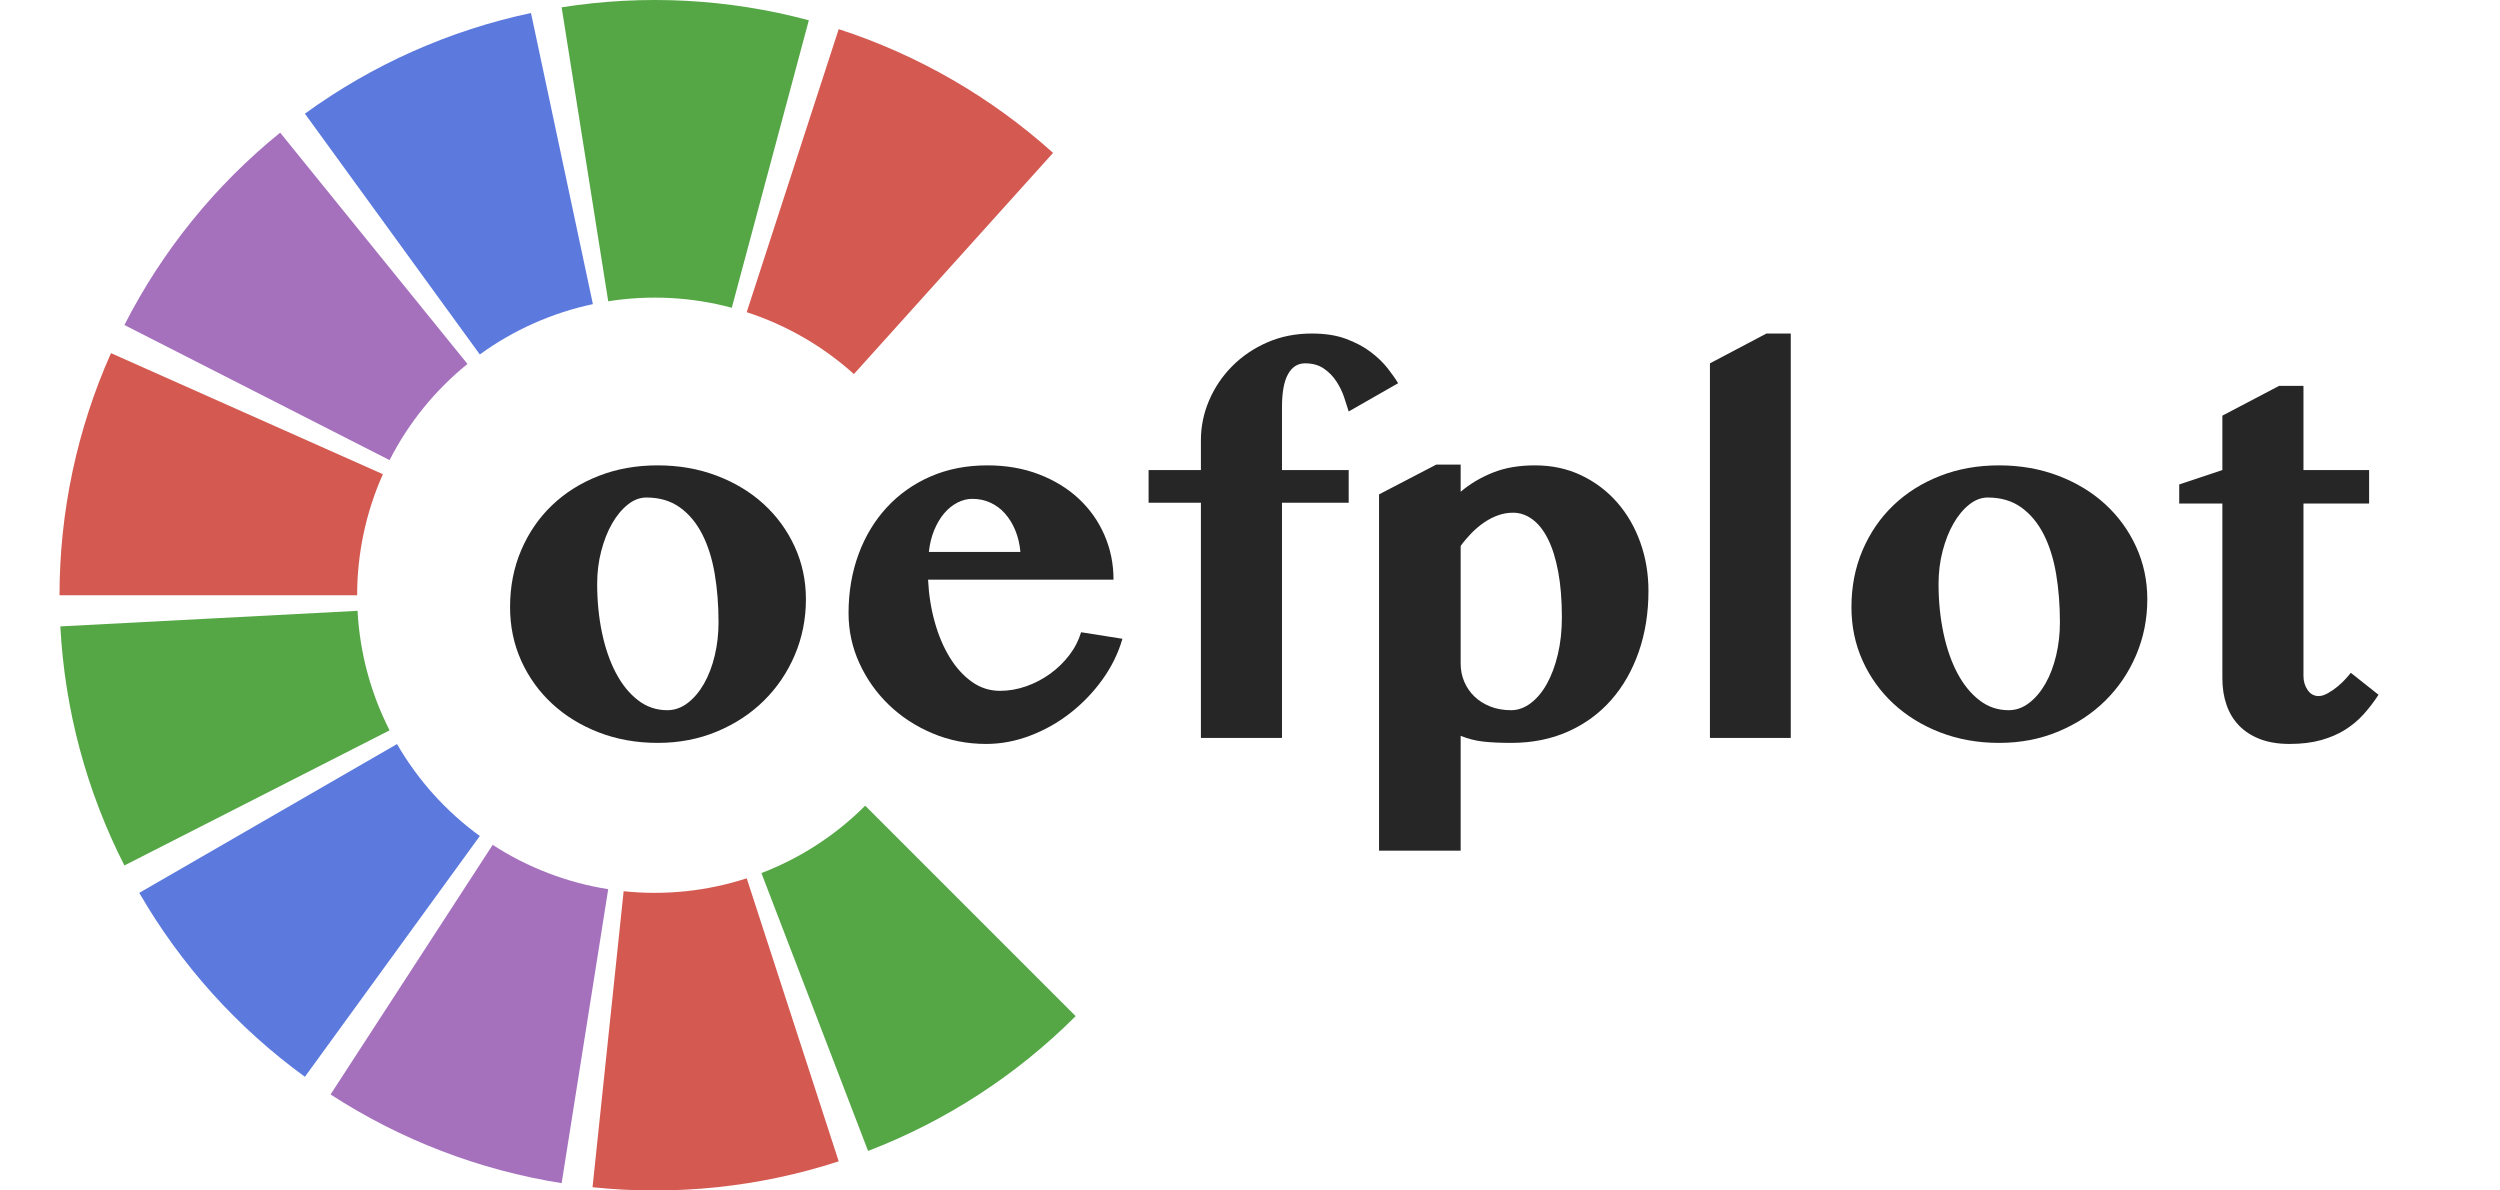 <?xml version="1.0" encoding="UTF-8"?>
<svg xmlns="http://www.w3.org/2000/svg" xmlns:xlink="http://www.w3.org/1999/xlink" width="420pt" height="200pt" viewBox="0 0 420 200" version="1.1">
<defs>
<g>
<symbol overflow="visible" id="glyph0-0">
<path style="stroke:none;" d="M 2.637 0 L 2.637 -66.008 L 56.516 -66.008 L 56.516 0 Z M 5.801 -2.504 L 53.305 -2.504 L 53.305 -63.5 L 5.801 -63.5 Z M 5.801 -2.504 "/>
</symbol>
<symbol overflow="visible" id="glyph0-1">
<path style="stroke:none;" d="M 28.52 0.836 C 24.945 0.836 21.645 0.25 18.609 -0.922 C 15.578 -2.094 12.957 -3.707 10.746 -5.758 C 8.531 -7.809 6.805 -10.219 5.559 -12.984 C 4.312 -15.754 3.691 -18.75 3.691 -21.973 C 3.691 -25.43 4.312 -28.617 5.559 -31.531 C 6.805 -34.445 8.523 -36.957 10.723 -39.066 C 12.922 -41.176 15.535 -42.824 18.566 -44.012 C 21.598 -45.199 24.902 -45.789 28.477 -45.789 C 32.051 -45.789 35.359 -45.211 38.406 -44.055 C 41.453 -42.898 44.086 -41.309 46.297 -39.289 C 48.508 -37.266 50.242 -34.887 51.504 -32.145 C 52.766 -29.406 53.395 -26.453 53.395 -23.289 C 53.395 -19.98 52.77 -16.859 51.527 -13.93 C 50.281 -11 48.551 -8.445 46.34 -6.262 C 44.129 -4.078 41.5 -2.352 38.453 -1.078 C 35.406 0.195 32.094 0.836 28.52 0.836 Z M 30.102 -4.656 C 31.332 -4.656 32.477 -5.062 33.531 -5.867 C 34.586 -6.672 35.5 -7.758 36.277 -9.117 C 37.055 -10.48 37.652 -12.055 38.078 -13.844 C 38.504 -15.629 38.715 -17.492 38.715 -19.422 C 38.715 -22.293 38.504 -24.996 38.078 -27.531 C 37.652 -30.066 36.957 -32.285 35.992 -34.188 C 35.023 -36.094 33.773 -37.602 32.234 -38.715 C 30.695 -39.828 28.812 -40.387 26.586 -40.387 C 25.504 -40.387 24.461 -39.992 23.469 -39.199 C 22.473 -38.406 21.594 -37.348 20.828 -36.012 C 20.066 -34.68 19.461 -33.141 19.008 -31.398 C 18.555 -29.656 18.324 -27.816 18.324 -25.883 C 18.324 -22.984 18.598 -20.242 19.137 -17.664 C 19.68 -15.086 20.457 -12.84 21.469 -10.922 C 22.477 -9 23.707 -7.477 25.16 -6.352 C 26.609 -5.223 28.258 -4.656 30.102 -4.656 Z M 30.102 -4.656 "/>
</symbol>
<symbol overflow="visible" id="glyph0-2">
<path style="stroke:none;" d="M 26.805 1.012 C 23.613 1.012 20.609 0.418 17.797 -0.77 C 14.984 -1.957 12.539 -3.551 10.461 -5.559 C 8.379 -7.566 6.73 -9.895 5.516 -12.547 C 4.301 -15.199 3.691 -18.004 3.691 -20.961 C 3.691 -24.508 4.25 -27.797 5.359 -30.828 C 6.473 -33.859 8.055 -36.488 10.109 -38.715 C 12.16 -40.941 14.613 -42.68 17.469 -43.922 C 20.324 -45.168 23.512 -45.789 27.027 -45.789 C 30.16 -45.789 33.031 -45.293 35.641 -44.297 C 38.246 -43.301 40.48 -41.938 42.34 -40.211 C 44.203 -38.48 45.645 -36.445 46.672 -34.102 C 47.695 -31.758 48.207 -29.254 48.207 -26.586 L 17.051 -26.586 C 17.168 -24.098 17.543 -21.723 18.172 -19.469 C 18.801 -17.211 19.645 -15.227 20.699 -13.512 C 21.754 -11.797 22.992 -10.438 24.41 -9.426 C 25.832 -8.414 27.406 -7.91 29.137 -7.91 C 30.629 -7.91 32.102 -8.168 33.551 -8.68 C 35 -9.191 36.344 -9.895 37.574 -10.789 C 38.805 -11.684 39.875 -12.723 40.781 -13.91 C 41.688 -15.094 42.348 -16.375 42.758 -17.754 L 49.703 -16.656 C 49 -14.223 47.879 -11.938 46.34 -9.801 C 44.801 -7.66 43 -5.785 40.934 -4.176 C 38.867 -2.562 36.621 -1.297 34.188 -0.375 C 31.758 0.547 29.297 1.012 26.805 1.012 Z M 32.562 -31.246 C 32.445 -32.562 32.16 -33.773 31.707 -34.871 C 31.254 -35.969 30.672 -36.914 29.969 -37.703 C 29.266 -38.496 28.445 -39.105 27.508 -39.527 C 26.57 -39.953 25.562 -40.164 24.477 -40.164 C 23.629 -40.164 22.793 -39.953 21.973 -39.527 C 21.152 -39.102 20.414 -38.504 19.754 -37.727 C 19.094 -36.949 18.539 -36.012 18.082 -34.914 C 17.629 -33.816 17.328 -32.594 17.184 -31.246 Z M 32.562 -31.246 "/>
</symbol>
<symbol overflow="visible" id="glyph0-3">
<path style="stroke:none;" d="M 34.629 -54.844 C 34.422 -55.516 34.168 -56.316 33.859 -57.238 C 33.551 -58.16 33.121 -59.047 32.562 -59.898 C 32.008 -60.746 31.305 -61.465 30.453 -62.051 C 29.605 -62.637 28.551 -62.93 27.289 -62.93 C 26.059 -62.93 25.109 -62.32 24.434 -61.105 C 23.758 -59.891 23.422 -58.051 23.422 -55.59 L 23.422 -45 L 34.629 -45 L 34.629 -39.508 L 23.422 -39.508 L 23.422 0 L 9.801 0 L 9.801 -39.508 L 1.012 -39.508 L 1.012 -45 L 9.801 -45 L 9.801 -50.008 C 9.801 -52.324 10.262 -54.559 11.184 -56.711 C 12.105 -58.863 13.395 -60.777 15.051 -62.445 C 16.707 -64.117 18.668 -65.449 20.941 -66.445 C 23.211 -67.441 25.707 -67.938 28.434 -67.938 C 30.66 -67.938 32.578 -67.641 34.188 -67.039 C 35.801 -66.438 37.18 -65.707 38.32 -64.84 C 39.461 -63.977 40.406 -63.07 41.156 -62.117 C 41.902 -61.164 42.496 -60.32 42.934 -59.59 Z M 34.629 -54.844 "/>
</symbol>
<symbol overflow="visible" id="glyph0-4">
<path style="stroke:none;" d="M 6.594 -40.914 L 16.215 -45.922 L 20.305 -45.922 L 20.305 -41.352 C 21.855 -42.672 23.648 -43.742 25.688 -44.562 C 27.723 -45.383 30.086 -45.789 32.781 -45.789 C 35.652 -45.789 38.262 -45.227 40.605 -44.098 C 42.949 -42.969 44.957 -41.449 46.625 -39.527 C 48.297 -37.609 49.586 -35.375 50.492 -32.828 C 51.402 -30.277 51.855 -27.57 51.855 -24.695 C 51.855 -21.004 51.312 -17.602 50.23 -14.48 C 49.145 -11.359 47.609 -8.664 45.617 -6.395 C 43.625 -4.125 41.207 -2.352 38.363 -1.078 C 35.523 0.195 32.328 0.836 28.785 0.836 C 26.969 0.836 25.406 0.762 24.105 0.617 C 22.801 0.469 21.531 0.148 20.305 -0.352 L 20.305 18.941 L 6.594 18.941 Z M 20.305 -12.48 C 20.305 -11.398 20.508 -10.379 20.918 -9.426 C 21.328 -8.473 21.898 -7.648 22.633 -6.945 C 23.363 -6.242 24.25 -5.684 25.289 -5.273 C 26.328 -4.863 27.496 -4.656 28.785 -4.656 C 29.926 -4.656 31.02 -5.047 32.059 -5.824 C 33.098 -6.602 34.008 -7.684 34.781 -9.074 C 35.559 -10.465 36.176 -12.113 36.629 -14.02 C 37.082 -15.922 37.309 -18.004 37.309 -20.258 C 37.309 -23.16 37.105 -25.707 36.695 -27.906 C 36.285 -30.102 35.711 -31.934 34.98 -33.398 C 34.25 -34.863 33.375 -35.969 32.367 -36.715 C 31.355 -37.461 30.266 -37.836 29.094 -37.836 C 28.242 -37.836 27.406 -37.691 26.586 -37.398 C 25.766 -37.105 24.984 -36.703 24.234 -36.188 C 23.488 -35.676 22.785 -35.082 22.125 -34.41 C 21.469 -33.734 20.859 -33.016 20.305 -32.258 Z M 20.305 -12.48 "/>
</symbol>
<symbol overflow="visible" id="glyph0-5">
<path style="stroke:none;" d="M 20.039 0 L 6.461 0 L 6.461 -62.93 L 15.953 -67.938 L 20.039 -67.938 Z M 20.039 0 "/>
</symbol>
<symbol overflow="visible" id="glyph0-6">
<path style="stroke:none;" d="M 1.891 -39.375 L 1.891 -42.582 L 9.141 -45 L 9.141 -54.141 L 18.676 -59.148 L 22.766 -59.148 L 22.766 -45 L 33.793 -45 L 33.793 -39.375 L 22.766 -39.375 L 22.766 -10.414 C 22.766 -9.508 23 -8.715 23.469 -8.043 C 23.938 -7.367 24.551 -7.031 25.312 -7.031 C 25.781 -7.031 26.301 -7.191 26.871 -7.516 C 27.445 -7.836 27.984 -8.211 28.5 -8.637 C 29.012 -9.062 29.465 -9.492 29.859 -9.93 C 30.258 -10.371 30.543 -10.707 30.719 -10.941 L 35.375 -7.25 C 34.613 -6.078 33.781 -4.988 32.871 -3.977 C 31.961 -2.965 30.922 -2.094 29.75 -1.363 C 28.578 -0.629 27.23 -0.051 25.707 0.375 C 24.184 0.797 22.426 1.012 20.434 1.012 C 18.531 1.012 16.875 0.738 15.469 0.199 C 14.062 -0.344 12.891 -1.098 11.953 -2.066 C 11.016 -3.031 10.312 -4.188 9.844 -5.539 C 9.375 -6.887 9.141 -8.379 9.141 -10.02 L 9.141 -39.375 Z M 1.891 -39.375 "/>
</symbol>
</g>
</defs>
<g id="surface245">
<rect x="0" y="0" width="420" height="200" style="fill:rgb(100%,100%,100%);fill-opacity:1;stroke:none;"/>
<path style=" stroke:none;fill-rule:nonzero;fill:rgb(22%,59.6%,14.9%);fill-opacity:0.85;" d="M 145.355 135.355 L 180.711 170.711 C 170.801 180.621 158.918 188.336 145.836 193.359 L 127.918 146.68 C 134.461 144.168 140.402 140.309 145.355 135.355 Z M 145.355 135.355 "/>
<path style=" stroke:none;fill-rule:nonzero;fill:rgb(79.6%,23.5%,20%);fill-opacity:0.85;" d="M 125.449 147.555 L 140.902 195.105 C 127.574 199.438 113.484 200.918 99.547 199.453 L 104.773 149.727 C 111.742 150.457 118.785 149.719 125.449 147.555 Z M 125.449 147.555 "/>
<path style=" stroke:none;fill-rule:nonzero;fill:rgb(58.4%,34.5%,69.8%);fill-opacity:0.85;" d="M 102.18 149.383 L 94.355 198.77 C 80.516 196.578 67.289 191.5 55.535 183.867 L 82.77 141.934 C 88.645 145.75 95.258 148.289 102.18 149.383 Z M 102.18 149.383 "/>
<path style=" stroke:none;fill-rule:nonzero;fill:rgb(25.1%,38.8%,84.7%);fill-opacity:0.85;" d="M 80.609 140.449 L 51.223 180.902 C 39.883 172.664 30.406 162.137 23.398 150 L 66.699 125 C 70.203 131.066 74.941 136.332 80.609 140.449 Z M 80.609 140.449 "/>
<path style=" stroke:none;fill-rule:nonzero;fill:rgb(22%,59.6%,14.9%);fill-opacity:0.85;" d="M 65.449 122.699 L 20.898 145.398 C 14.539 132.914 10.871 119.227 10.137 105.234 L 60.07 102.617 C 60.434 109.613 62.27 116.457 65.449 122.699 Z M 65.449 122.699 "/>
<path style=" stroke:none;fill-rule:nonzero;fill:rgb(79.6%,23.5%,20%);fill-opacity:0.85;" d="M 60 100 L 10 100 C 10 85.984 12.945 72.129 18.645 59.328 L 64.324 79.664 C 61.473 86.062 60 92.992 60 100 Z M 60 100 "/>
<path style=" stroke:none;fill-rule:nonzero;fill:rgb(58.4%,34.5%,69.8%);fill-opacity:0.85;" d="M 65.449 77.301 L 20.898 54.602 C 27.262 42.113 36.176 31.105 47.066 22.285 L 78.535 61.145 C 73.09 65.551 68.629 71.059 65.449 77.301 Z M 65.449 77.301 "/>
<path style=" stroke:none;fill-rule:nonzero;fill:rgb(25.1%,38.8%,84.7%);fill-opacity:0.85;" d="M 80.609 59.551 L 51.223 19.098 C 62.559 10.859 75.5 5.098 89.207 2.184 L 99.605 51.094 C 92.75 52.551 86.281 55.43 80.609 59.551 Z M 80.609 59.551 "/>
<path style=" stroke:none;fill-rule:nonzero;fill:rgb(22%,59.6%,14.9%);fill-opacity:0.85;" d="M 102.18 50.617 L 94.355 1.23 C 108.199 -0.961 122.344 -0.219 135.883 3.406 L 122.941 51.703 C 116.172 49.891 109.098 49.52 102.18 50.617 Z M 102.18 50.617 "/>
<path style=" stroke:none;fill-rule:nonzero;fill:rgb(79.6%,23.5%,20%);fill-opacity:0.85;" d="M 125.449 52.445 L 140.902 4.895 C 154.23 9.227 166.5 16.309 176.914 25.684 L 143.457 62.844 C 138.25 58.152 132.113 54.613 125.449 52.445 Z M 125.449 52.445 "/>
<g style="fill:rgb(0%,0%,0%);fill-opacity:0.85;">
  <use xlink:href="#glyph0-1" x="82" y="123.97"/>
  <use xlink:href="#glyph0-2" x="138.865" y="123.97"/>
  <use xlink:href="#glyph0-3" x="191.951" y="123.97"/>
  <use xlink:href="#glyph0-4" x="225.086" y="123.97"/>
  <use xlink:href="#glyph0-5" x="280.809" y="123.97"/>
  <use xlink:href="#glyph0-1" x="307.352" y="123.97"/>
  <use xlink:href="#glyph0-6" x="364.217" y="123.97"/>
</g>
</g>
</svg>
